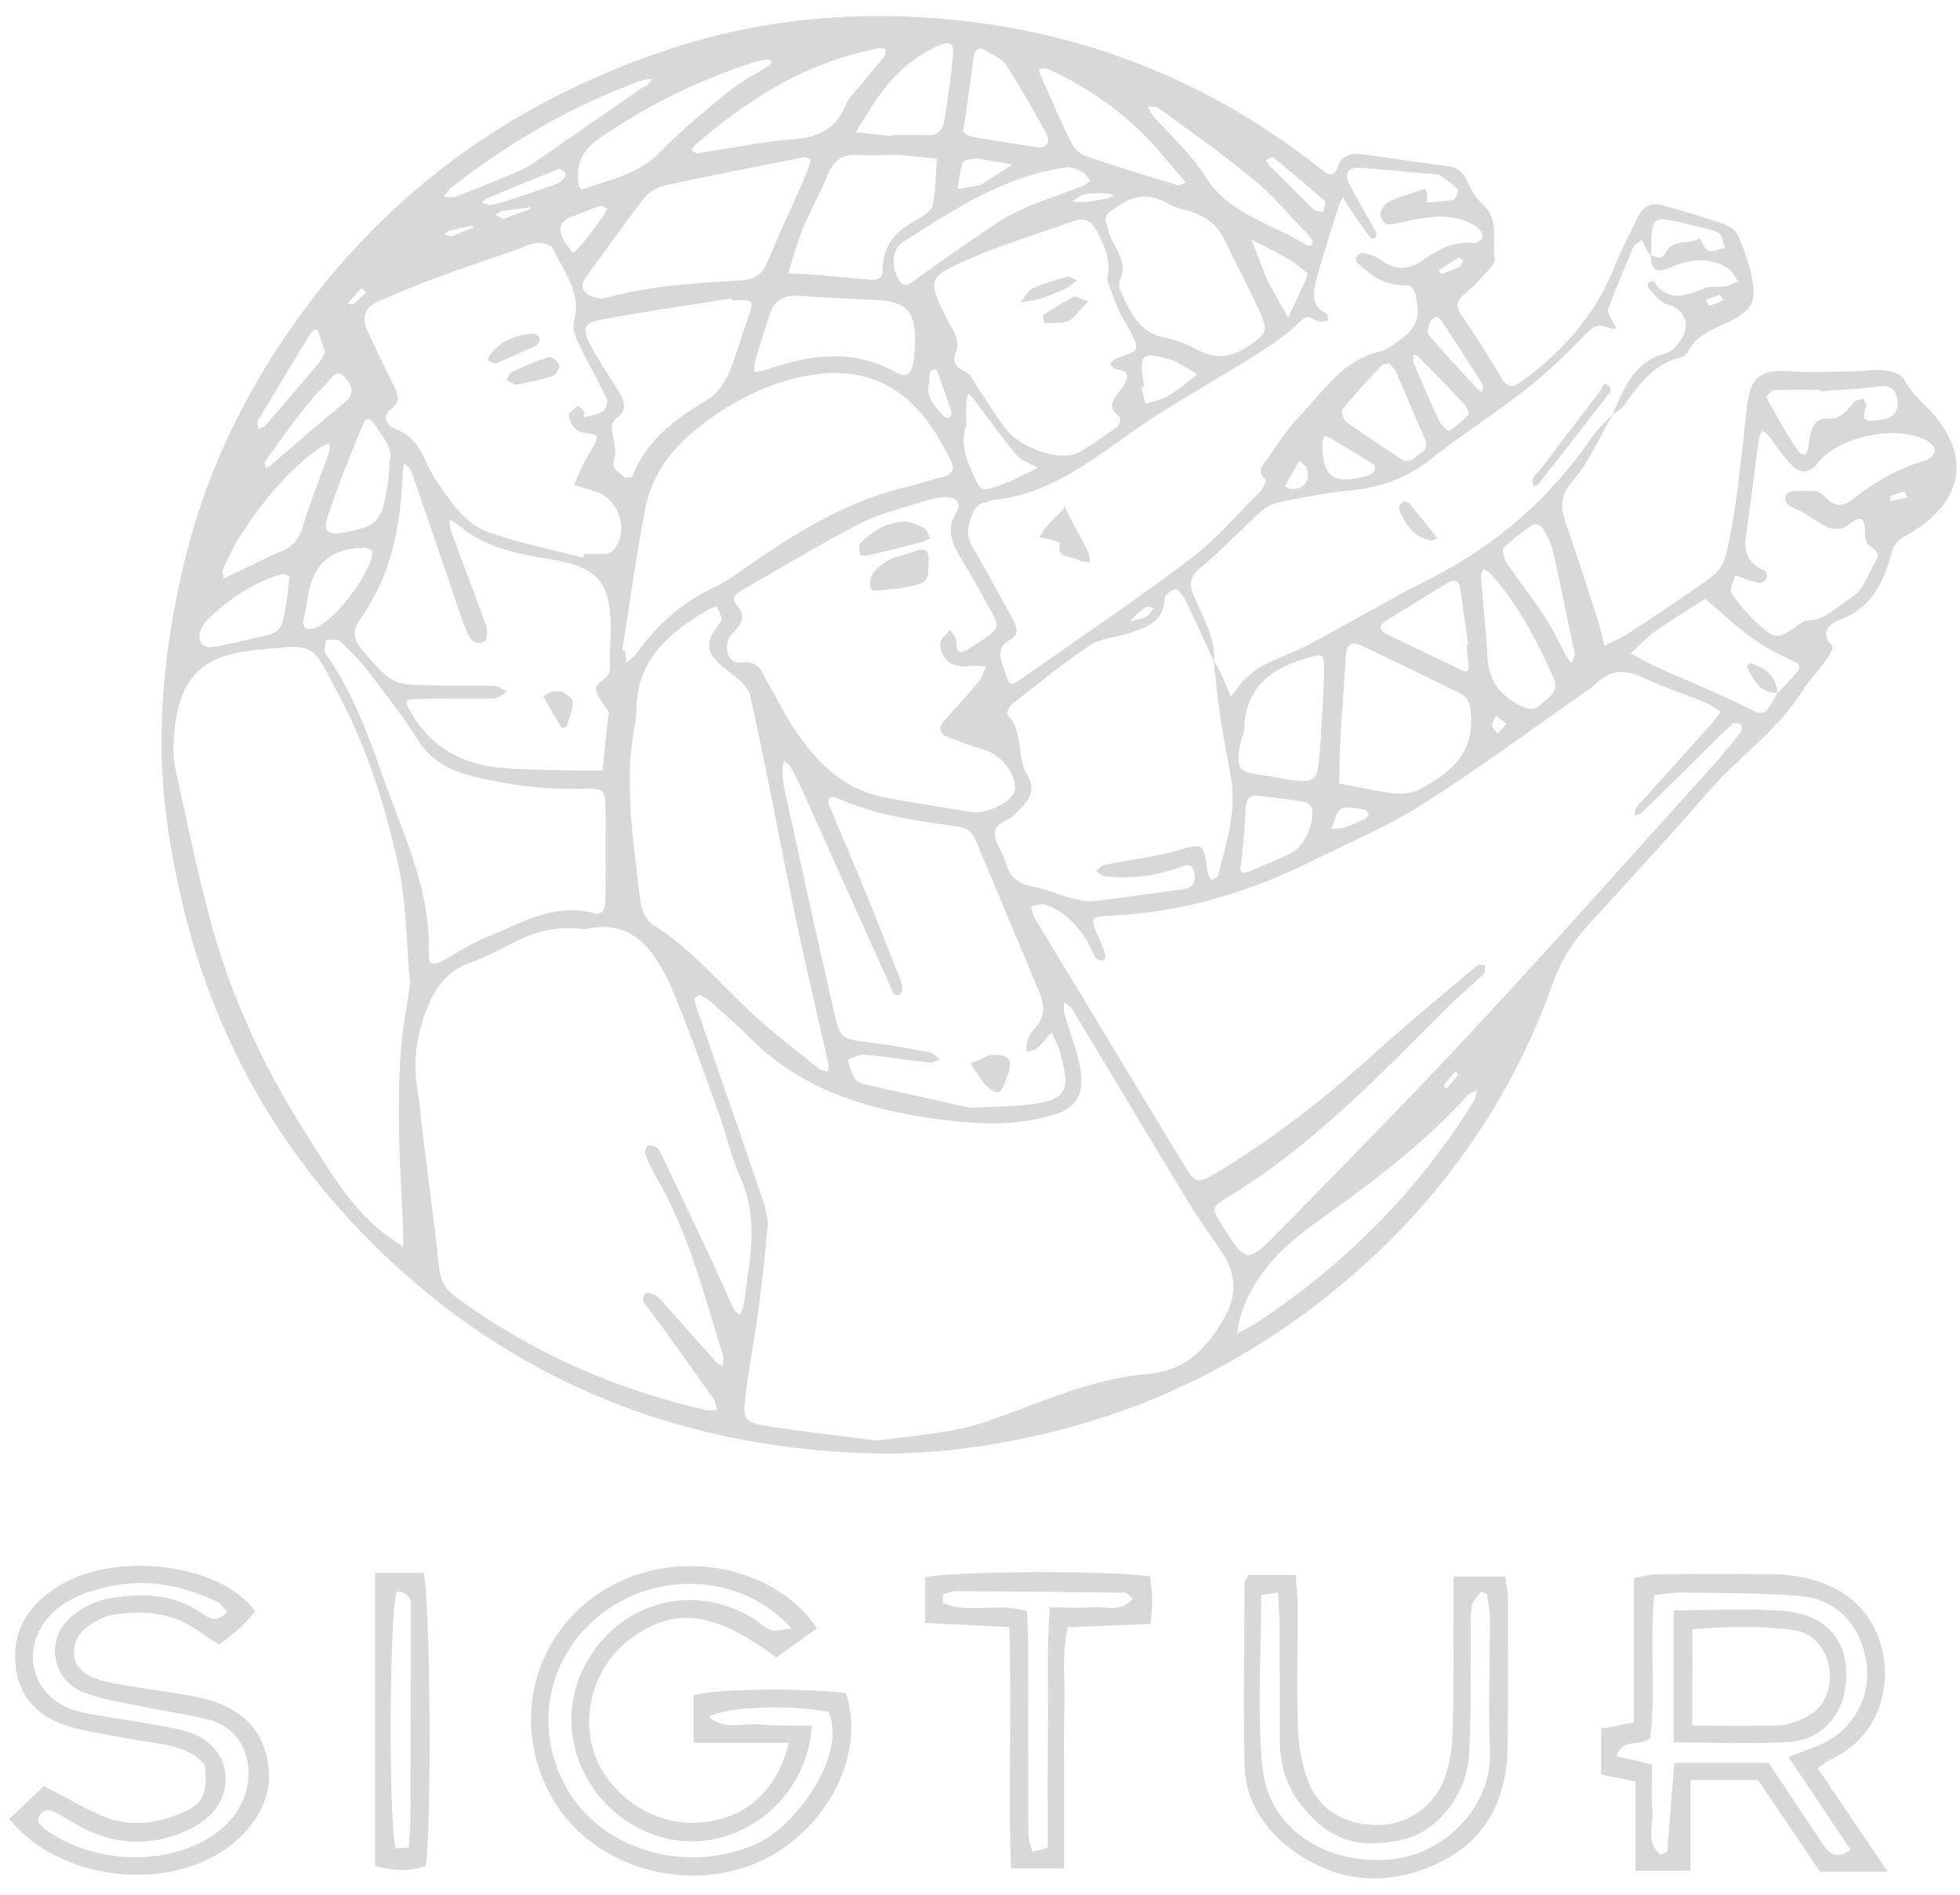 <svg width="120" height="116" viewBox="0 0 120 116" fill="none" xmlns="http://www.w3.org/2000/svg">
<path d="M98.75 25.35C97.95 26.73 97.32 28.25 96.29 29.44C95.51 30.35 95.52 31.04 95.86 32.01C96.56 34.02 97.21 36.05 97.86 38.07C98.01 38.55 98.1 39.06 98.22 39.55C98.72 39.29 99.25 39.07 99.72 38.76C101.44 37.63 103.17 36.5 104.83 35.29C105.25 34.98 105.58 34.39 105.7 33.87C106.01 32.56 106.21 31.21 106.39 29.87C106.61 28.21 106.77 26.54 106.96 24.88C107.17 23.04 107.81 22.59 109.66 22.73C110.93 22.83 112.22 22.75 113.5 22.73C114.15 22.72 114.8 22.6 115.43 22.67C115.84 22.72 116.42 22.91 116.58 23.22C117.12 24.28 118.1 24.94 118.77 25.85C120.76 28.6 119.69 31.13 116.71 32.78C116.18 33.07 115.95 33.33 115.81 33.85C115.33 35.65 114.58 37.22 112.64 37.95C112.04 38.18 111.35 38.72 112.19 39.56C112.27 39.64 112.02 40.12 111.85 40.35C111.36 41.03 110.76 41.64 110.32 42.34C108.79 44.79 106.37 46.39 104.53 48.54C102.13 51.33 99.61 54.01 97.14 56.74C96.22 57.76 95.53 58.89 95.07 60.2C93.54 64.56 91.3 68.57 88.45 72.18C86.09 75.17 83.33 77.82 80.27 80.12C75.63 83.61 70.5 86.11 64.87 87.55C60.92 88.56 56.89 89.12 52.8 88.96C42.52 88.57 33.28 85.25 25.45 78.57C18.35 72.51 13.54 64.91 11.28 55.76C10.41 52.23 9.85 48.68 9.89 45.05C9.92 41.56 10.42 38.13 11.21 34.72C12.41 29.55 14.57 24.84 17.54 20.49C23.3 12.04 31.1 6.33 40.79 3.07C45.26 1.57 49.84 0.91 54.49 0.99C64.26 1.16 73.1 4.21 80.81 10.3C81.25 10.65 81.62 10.99 81.92 10.17C82.2 9.41 82.85 9.36 83.53 9.46C85.25 9.7 86.97 9.96 88.69 10.18C89.27 10.26 89.58 10.57 89.82 11.09C90.05 11.6 90.35 12.13 90.76 12.49C91.82 13.42 91.34 14.69 91.51 15.78C91.58 16.21 90.87 16.78 90.47 17.25C90.22 17.55 89.91 17.79 89.62 18.04C89.16 18.45 89.11 18.79 89.51 19.35C90.37 20.55 91.13 21.83 91.9 23.09C92.22 23.61 92.48 23.85 93.1 23.4C95.72 21.5 97.77 19.18 98.94 16.11C99.31 15.15 99.83 14.25 100.26 13.31C100.59 12.59 101.14 12.38 101.85 12.58C103.09 12.93 104.33 13.3 105.54 13.72C105.88 13.84 106.28 14.1 106.41 14.4C106.77 15.22 107.07 16.08 107.25 16.95C107.56 18.47 107.26 19.03 105.81 19.72C104.87 20.16 103.89 20.5 103.36 21.5C103.28 21.66 103.1 21.83 102.93 21.87C101.2 22.27 100.3 23.62 99.35 24.93C99.21 25.12 98.94 25.22 98.73 25.36C99.43 23.8 99.98 22.18 101.96 21.64C102.49 21.5 103.1 20.7 103.2 20.12C103.3 19.52 102.93 18.83 102.04 18.62C101.61 18.52 101.27 17.97 100.91 17.61C100.86 17.56 100.86 17.35 100.92 17.31C101 17.24 101.22 17.2 101.25 17.24C102.18 18.58 103.29 18.08 104.44 17.62C104.78 17.49 105.21 17.6 105.59 17.54C105.88 17.49 106.15 17.34 106.43 17.23C106.21 16.95 106.06 16.58 105.77 16.41C104.62 15.7 103.41 15.87 102.26 16.38C101.36 16.78 101.08 16.46 101.07 15.61C101.42 15.74 101.75 15.96 102.01 15.43C102.43 14.58 103.43 15.02 104.06 14.59C104.24 14.86 104.36 15.27 104.6 15.35C104.88 15.44 105.26 15.25 105.6 15.17C105.48 14.85 105.45 14.36 105.23 14.26C104.66 13.99 104 13.9 103.38 13.74C101.08 13.17 101.08 13.17 101.1 15.64C101.01 15.55 100.89 15.48 100.84 15.37C100.72 15.15 100.64 14.91 100.54 14.68C100.36 14.82 100.08 14.93 100 15.12C99.47 16.36 98.96 17.6 98.48 18.86C98.41 19.04 98.54 19.34 98.65 19.55C98.83 19.89 99.27 20.35 98.39 20.03C97.79 19.82 97.5 20.03 97.09 20.45C95.92 21.64 94.73 22.82 93.42 23.84C91.5 25.35 89.43 26.66 87.52 28.17C86.04 29.33 84.4 29.87 82.56 30.04C81.16 30.17 79.77 30.46 78.39 30.73C77.98 30.81 77.54 31.02 77.22 31.3C75.98 32.42 74.84 33.64 73.56 34.71C72.91 35.26 72.74 35.64 73.09 36.47C73.62 37.76 74.42 38.99 74.32 40.48C73.73 39.21 73.15 37.93 72.54 36.67C72.42 36.42 72.11 36.06 71.95 36.08C71.7 36.12 71.31 36.45 71.3 36.67C71.23 38.1 70.17 38.42 69.11 38.77C68.31 39.03 67.39 39.07 66.73 39.51C65.07 40.62 63.52 41.89 61.95 43.12C61.78 43.25 61.6 43.68 61.67 43.74C62.71 44.79 62.19 46.35 62.93 47.51C63.37 48.21 63.12 48.88 62.55 49.43C62.27 49.7 62.01 50.05 61.68 50.19C60.61 50.62 60.83 51.28 61.24 52.03C61.39 52.31 61.52 52.62 61.61 52.92C61.86 53.75 62.4 54.15 63.27 54.29C64.02 54.41 64.72 54.75 65.46 54.95C65.95 55.08 66.47 55.22 66.96 55.17C68.75 54.97 70.53 54.68 72.32 54.46C72.97 54.38 73.26 54.08 73.12 53.44C72.96 52.68 72.48 53.03 72.08 53.16C70.65 53.63 69.19 53.83 67.69 53.65C67.48 53.63 67.29 53.44 67.09 53.32C67.28 53.19 67.45 52.98 67.66 52.94C69.11 52.65 70.58 52.48 72 52.09C73.72 51.62 73.69 51.55 73.93 53.42C73.95 53.59 74.09 53.74 74.17 53.89C74.31 53.79 74.56 53.71 74.59 53.58C75.06 51.64 75.72 49.72 75.38 47.68C75.18 46.47 74.92 45.28 74.74 44.07C74.56 42.86 74.44 41.65 74.3 40.44C74.46 40.71 74.63 40.97 74.76 41.25C74.98 41.71 75.16 42.19 75.36 42.66C75.65 42.29 75.91 41.87 76.25 41.55C76.62 41.2 77.03 40.88 77.48 40.66C78.34 40.23 79.27 39.92 80.12 39.47C82.62 38.14 85.07 36.69 87.6 35.41C91.66 33.35 94.95 30.46 97.51 26.7C97.84 26.22 98.33 25.81 98.75 25.35ZM108.81 42.45C109.2 42.04 109.61 41.64 109.98 41.2C110.34 40.78 110.14 40.62 109.67 40.41C108.8 40.02 107.94 39.55 107.17 38.99C106.2 38.28 105.32 37.44 104.4 36.66C103.37 37.32 102.33 37.96 101.33 38.66C100.79 39.05 100.33 39.55 99.83 40C100.4 40.3 100.95 40.62 101.54 40.89C103.42 41.74 105.34 42.48 107.16 43.43C107.79 43.76 108.05 43.72 108.37 43.21C108.54 42.95 108.68 42.67 108.84 42.4L108.81 42.45ZM105.35 43.57C105.01 43.36 104.77 43.16 104.49 43.05C103.18 42.51 101.83 42.06 100.54 41.46C99.48 40.97 98.59 41.01 97.74 41.82C97.56 42 97.35 42.16 97.14 42.31C93.81 44.63 90.53 47.05 87.11 49.23C85.06 50.54 82.77 51.5 80.58 52.59C76.67 54.55 72.58 55.83 68.19 56.05C66.7 56.12 66.7 56.13 67.34 57.58C67.47 57.87 67.59 58.17 67.68 58.48C67.71 58.58 67.6 58.82 67.57 58.81C67.41 58.8 67.18 58.78 67.11 58.68C66.87 58.3 66.72 57.87 66.48 57.49C65.88 56.54 65.09 55.77 64.02 55.39C63.76 55.3 63.43 55.44 63.13 55.47C63.2 55.71 63.21 55.98 63.34 56.19C64.5 58.13 65.68 60.06 66.85 61.99C68.75 65.14 70.64 68.29 72.56 71.43C73.19 72.46 73.35 72.46 74.41 71.84C78.09 69.66 81.4 67 84.56 64.13C86.47 62.4 88.47 60.77 90.45 59.11C90.54 59.03 90.77 59.1 90.93 59.1C90.9 59.28 90.95 59.53 90.84 59.63C90.14 60.3 89.39 60.91 88.71 61.59C84.46 65.82 80.33 70.19 75.12 73.32C74.15 73.9 74.19 74.02 74.81 75C76.29 77.35 76.34 77.39 78.32 75.37C82.39 71.22 86.47 67.08 90.42 62.82C95.3 57.57 100.05 52.21 104.85 46.9C105.46 46.23 106.02 45.53 106.58 44.82C106.66 44.72 106.65 44.43 106.56 44.34C106.47 44.25 106.17 44.23 106.08 44.31C105.55 44.78 105.05 45.29 104.55 45.79C103.22 47.11 101.89 48.42 100.54 49.73C100.42 49.84 100.23 49.88 100.08 49.95C100.11 49.78 100.09 49.59 100.17 49.46C100.3 49.24 100.5 49.07 100.68 48.88C102.02 47.39 103.36 45.91 104.7 44.41C104.9 44.18 105.08 43.92 105.35 43.57ZM53.67 88.2C56.11 87.87 58.41 87.74 60.64 86.95C63.79 85.84 66.88 84.39 70.25 84.12C72.65 83.92 73.94 82.47 74.99 80.63C75.75 79.29 75.68 77.91 74.78 76.61C74.08 75.6 73.37 74.6 72.74 73.56C70.36 69.64 68.02 65.71 65.65 61.79C65.54 61.6 65.31 61.49 65.14 61.33C65.15 61.58 65.11 61.84 65.17 62.07C65.49 63.19 65.93 64.27 66.14 65.41C66.44 67.01 65.88 67.9 64.32 68.31C63.21 68.6 62.04 68.78 60.89 68.78C59.48 68.78 58.06 68.62 56.66 68.41C52.64 67.79 48.89 66.54 45.93 63.55C45.2 62.82 44.42 62.14 43.65 61.45C43.41 61.24 43.14 61.05 42.86 60.91C42.8 60.88 42.52 61.08 42.53 61.16C42.55 61.41 42.64 61.66 42.72 61.9C44.06 65.79 45.42 69.69 46.74 73.59C46.9 74.07 47.03 74.61 46.99 75.1C46.85 76.83 46.65 78.56 46.42 80.29C46.19 82.01 45.85 83.72 45.64 85.45C45.47 86.9 45.56 87.07 46.91 87.3C49.2 87.66 51.51 87.91 53.67 88.2ZM35.84 56.89C34.18 56.69 32.94 56.98 31.75 57.56C30.76 58.04 29.79 58.59 28.76 58.95C27.48 59.4 26.75 60.34 26.25 61.48C25.52 63.17 25.25 64.94 25.57 66.78C25.69 67.48 25.74 68.19 25.82 68.89C26.18 71.83 26.58 74.77 26.9 77.72C26.99 78.5 27.31 78.97 27.94 79.43C32.54 82.81 37.64 85.04 43.18 86.32C43.41 86.37 43.65 86.33 43.89 86.33C43.82 86.1 43.82 85.82 43.69 85.64C42.54 84.01 41.37 82.39 40.2 80.77C39.94 80.41 39.63 80.07 39.4 79.69C39.33 79.58 39.4 79.28 39.51 79.19C39.61 79.11 39.86 79.17 40.02 79.24C40.19 79.32 40.34 79.46 40.47 79.6C41.59 80.85 42.7 82.11 43.82 83.36C43.93 83.49 44.11 83.56 44.25 83.65C44.27 83.46 44.32 83.27 44.29 83.09C44.25 82.84 44.15 82.59 44.07 82.35C42.99 78.84 42.06 75.27 40.17 72.06C39.91 71.62 39.69 71.14 39.51 70.66C39.46 70.53 39.53 70.25 39.64 70.17C39.75 70.09 40.01 70.13 40.15 70.22C40.3 70.32 40.42 70.5 40.5 70.68C41.52 72.83 42.55 74.99 43.56 77.14C44.02 78.13 44.45 79.14 44.92 80.13C44.99 80.29 45.18 80.39 45.31 80.52C45.39 80.31 45.49 80.11 45.53 79.89C45.63 79.32 45.68 78.74 45.77 78.17C46.08 76.11 46.23 74.09 45.33 72.09C44.75 70.8 44.46 69.39 43.97 68.05C43.09 65.62 42.24 63.18 41.25 60.8C40.2 58.32 38.8 56.17 35.84 56.89ZM25.11 60.23C24.86 57.47 24.87 55.18 24.39 52.99C23.6 49.41 22.51 45.88 20.78 42.62C18.99 39.25 19.45 39.42 15.54 39.81C12.48 40.12 10.93 41.4 10.66 45C10.61 45.7 10.59 46.44 10.75 47.13C11.49 50.46 12.16 53.82 13.09 57.09C14.35 61.51 16.33 65.65 18.81 69.53C20.13 71.59 21.35 73.74 23.28 75.33C23.73 75.7 24.22 76 24.69 76.34C24.68 75.81 24.69 75.27 24.66 74.74C24.59 73.06 24.47 71.39 24.44 69.71C24.41 67.98 24.4 66.24 24.53 64.52C24.64 62.91 24.95 61.34 25.11 60.23ZM86.28 17.47C84.73 17.54 83.91 16.82 83.1 16.09C83.03 16.03 82.99 15.81 83.03 15.76C83.15 15.63 83.35 15.45 83.47 15.48C83.84 15.57 84.24 15.68 84.53 15.9C85.43 16.59 86.23 16.54 87.17 15.89C88.06 15.27 89.05 14.74 90.23 14.88C90.41 14.9 90.76 14.65 90.77 14.5C90.78 14.3 90.6 14.01 90.41 13.89C89.18 13.08 87.84 13.2 86.48 13.47C85.98 13.57 85.48 13.73 84.97 13.74C84.81 13.74 84.48 13.33 84.51 13.14C84.55 12.85 84.77 12.48 85.02 12.36C85.73 12.03 86.49 11.81 87.24 11.56C87.25 11.56 87.36 11.76 87.37 11.87C87.39 12.04 87.37 12.22 87.37 12.4C87.92 12.35 88.48 12.34 89.02 12.22C89.15 12.19 89.32 11.66 89.25 11.59C88.91 11.24 88.5 10.97 88.1 10.68C88.06 10.65 87.97 10.67 87.91 10.67C86.37 10.54 84.84 10.4 83.3 10.27C82.6 10.21 82.28 10.57 82.58 11.19C83.09 12.22 83.7 13.21 84.25 14.22C84.3 14.31 84.28 14.48 84.22 14.55C84.17 14.61 83.94 14.62 83.91 14.57C83.42 13.91 82.95 13.23 82.49 12.55C82.38 12.4 82.32 12.21 82.23 12.05C82.14 12.22 82.03 12.38 81.98 12.56C81.5 14.1 80.98 15.62 80.58 17.18C80.39 17.9 80.24 18.75 81.21 19.19C81.29 19.23 81.28 19.48 81.31 19.63C81.14 19.65 80.96 19.7 80.79 19.68C80.41 19.65 80.17 19.12 79.63 19.66C78.82 20.46 77.85 21.12 76.88 21.73C74.7 23.11 72.44 24.35 70.29 25.77C67.3 27.76 64.59 30.26 60.77 30.61C60.65 30.62 60.53 30.73 60.41 30.74C59.78 30.8 59.61 31.25 59.43 31.77C59.22 32.35 59.17 32.84 59.5 33.41C60.35 34.85 61.13 36.34 61.95 37.8C62.22 38.28 62.47 38.81 61.87 39.15C60.88 39.7 61.3 40.4 61.53 41.13C61.82 42.02 61.82 42.05 62.6 41.51C66.03 39.11 69.51 36.76 72.85 34.24C74.43 33.05 75.74 31.5 77.15 30.1C77.34 29.91 77.55 29.4 77.48 29.35C76.85 28.8 77.38 28.42 77.64 28.04C78.22 27.19 78.78 26.3 79.49 25.56C80.99 24.02 82.15 22.05 84.48 21.52C84.84 21.44 85.18 21.19 85.49 20.97C86.77 20.1 87.03 19.43 86.63 17.92C86.58 17.68 86.3 17.49 86.28 17.47ZM59.39 67.82C60.83 67.75 61.79 67.74 62.74 67.65C65.26 67.4 65.61 66.87 64.9 64.43C64.78 64 64.56 63.61 64.39 63.19C64.1 63.52 63.83 63.87 63.51 64.16C63.35 64.3 63.09 64.33 62.87 64.4C62.87 64.17 62.81 63.92 62.89 63.72C63.01 63.42 63.18 63.13 63.4 62.9C64.03 62.22 63.93 61.46 63.62 60.72C62.34 57.62 61.02 54.53 59.73 51.43C59.51 50.9 59.17 50.67 58.57 50.59C56.08 50.25 53.58 49.91 51.25 48.86C50.82 48.67 50.61 48.93 50.78 49.33C51.51 51.12 52.29 52.89 53.02 54.68C53.75 56.47 54.45 58.27 55.16 60.08C55.23 60.25 55.25 60.46 55.23 60.64C55.22 60.75 55.11 60.9 55.02 60.93C54.93 60.96 54.75 60.89 54.7 60.81C54.59 60.66 54.55 60.46 54.47 60.29C52.67 56.29 50.88 52.29 49.08 48.29C48.87 47.82 48.63 47.36 48.38 46.91C48.3 46.77 48.13 46.69 48 46.58C47.97 46.76 47.9 46.95 47.91 47.13C47.92 47.52 47.94 47.91 48.02 48.29C49.03 52.88 50.03 57.48 51.09 62.06C51.45 63.63 51.58 63.62 53.17 63.81C54.45 63.96 55.71 64.2 56.98 64.44C57.18 64.48 57.35 64.71 57.54 64.86C57.33 64.93 57.12 65.07 56.92 65.05C55.57 64.9 54.24 64.69 52.89 64.57C52.57 64.54 52.23 64.77 51.9 64.89C52.05 65.29 52.13 65.74 52.37 66.07C52.53 66.29 52.92 66.38 53.23 66.45C55.42 66.95 57.62 67.43 59.39 67.82ZM59.58 49.73C60.77 49.76 62.07 48.97 62.14 48.31C62.25 47.43 61.27 46.2 60.32 45.92C59.53 45.69 58.74 45.41 57.97 45.1C57.51 44.92 57.46 44.54 57.77 44.18C58.47 43.36 59.22 42.58 59.91 41.75C60.13 41.49 60.22 41.13 60.37 40.82C60.03 40.8 59.68 40.72 59.35 40.77C58.33 40.93 57.54 40.38 57.57 39.38C57.58 39.1 57.96 38.83 58.17 38.56C58.3 38.79 58.55 39.02 58.55 39.24C58.53 39.91 58.69 40.12 59.31 39.72C59.63 39.51 59.97 39.31 60.28 39.09C61.17 38.46 61.2 38.36 60.65 37.36C60.09 36.34 59.53 35.33 58.93 34.34C58.35 33.38 57.84 32.5 58.57 31.33C58.91 30.78 58.53 30.4 57.79 30.45C57.41 30.47 57.02 30.54 56.66 30.66C55.31 31.1 53.9 31.41 52.66 32.05C50.2 33.31 47.84 34.76 45.43 36.13C45.07 36.34 44.73 36.61 45.09 37.03C45.72 37.77 45.41 38.21 44.82 38.81C44.2 39.45 44.56 40.68 45.32 40.57C46.56 40.4 46.67 41.23 47.06 41.9C47.65 42.9 48.15 43.96 48.81 44.9C50.13 46.79 51.74 48.35 54.12 48.81C56 49.17 57.91 49.45 59.58 49.73ZM35.7 34.14C35.72 34.06 35.74 33.99 35.75 33.91C36.2 33.91 36.65 33.93 37.1 33.9C37.27 33.89 37.48 33.78 37.59 33.65C38.56 32.44 37.88 30.48 36.35 30.06C35.95 29.95 35.56 29.81 35.16 29.68C35.33 29.27 35.49 28.86 35.69 28.46C35.86 28.11 36.07 27.79 36.26 27.45C36.7 26.68 36.7 26.62 35.77 26.49C35.1 26.4 34.96 25.9 34.82 25.44C34.78 25.31 35.17 25.03 35.39 24.86C35.42 24.84 35.67 25.08 35.77 25.23C35.81 25.3 35.73 25.45 35.7 25.56C36.11 25.45 36.55 25.4 36.9 25.19C37.08 25.08 37.24 24.62 37.15 24.43C36.63 23.32 36.01 22.26 35.49 21.16C35.28 20.72 35.01 20.14 35.13 19.72C35.65 17.93 34.51 16.65 33.87 15.23C33.77 15 33.22 14.86 32.89 14.88C32.46 14.91 32.04 15.14 31.62 15.29C29.98 15.86 28.33 16.4 26.71 17C25.51 17.45 24.32 17.95 23.15 18.46C22.36 18.8 22.13 19.42 22.48 20.2C22.98 21.31 23.51 22.41 24.06 23.5C24.33 24.04 24.62 24.52 23.97 25.02C23.35 25.5 23.69 26.07 24.16 26.24C25.17 26.6 25.67 27.32 26.06 28.23C26.24 28.64 26.46 29.04 26.71 29.41C27.59 30.69 28.43 32.08 29.96 32.6C31.83 33.25 33.78 33.65 35.7 34.14ZM43.88 37.11C43.59 37.23 43.47 37.26 43.36 37.33C40.99 38.71 39 40.37 38.96 43.43C38.96 43.75 38.93 44.08 38.87 44.39C38.17 48 38.8 51.58 39.2 55.16C39.26 55.68 39.56 56.36 39.97 56.61C42.26 58.02 43.94 60.08 45.87 61.88C47.23 63.15 48.72 64.28 50.17 65.46C50.3 65.56 50.51 65.55 50.69 65.6C50.7 65.43 50.75 65.24 50.71 65.08C50.09 62.32 49.43 59.57 48.84 56.8C48.21 53.85 47.65 50.88 47.05 47.92C46.69 46.16 46.34 44.39 45.94 42.63C45.87 42.3 45.63 41.97 45.38 41.74C44.84 41.22 44.14 40.84 43.69 40.25C43.04 39.4 43.69 38.71 44.16 38C44.27 37.83 43.99 37.42 43.88 37.11ZM27.58 41.98C28.48 41.98 29.39 41.96 30.29 42C30.54 42.01 30.78 42.22 31.02 42.34C30.82 42.47 30.63 42.67 30.41 42.72C30.1 42.79 29.77 42.77 29.45 42.77C28.22 42.78 26.99 42.76 25.77 42.79C24.71 42.81 24.71 42.84 25.2 43.68C26.44 45.82 28.38 46.81 30.77 47.02C31.73 47.1 32.71 47.12 33.67 47.14C34.74 47.17 35.82 47.17 36.89 47.18C37 46.11 37.11 45.04 37.22 43.97C37.23 43.84 37.31 43.68 37.26 43.59C37 43.11 36.5 42.65 36.49 42.17C36.48 41.7 37.42 41.59 37.36 40.82C37.29 39.92 37.41 39.01 37.39 38.11C37.33 35.55 36.39 34.69 33.83 34.26C31.82 33.93 29.75 33.58 28.1 32.17C27.92 32.02 27.71 31.92 27.52 31.79C27.55 32.03 27.53 32.28 27.61 32.5C28.32 34.44 29.07 36.36 29.76 38.3C29.86 38.59 29.83 39.17 29.65 39.27C29.16 39.56 28.78 39.17 28.6 38.74C28.28 37.97 28.03 37.17 27.76 36.37C26.91 33.87 26.06 31.37 25.19 28.87C25.12 28.67 24.9 28.53 24.75 28.36C24.72 28.55 24.67 28.74 24.66 28.93C24.55 31.59 24.17 34.19 22.88 36.57C22.63 37.02 22.37 37.47 22.07 37.88C21.6 38.54 21.55 39.05 22.15 39.75C24 41.92 23.96 41.95 26.81 41.96C27.06 41.98 27.32 41.98 27.58 41.98ZM38.1 39.8C38.15 39.81 38.21 39.82 38.26 39.83C38.29 40.08 38.32 40.34 38.35 40.59C38.57 40.39 38.82 40.21 38.99 39.98C40.25 38.21 41.83 36.84 43.81 35.91C44.56 35.56 45.24 35.04 45.93 34.56C48.96 32.45 52.1 30.56 55.76 29.75C56.39 29.61 56.99 29.35 57.62 29.23C58.31 29.09 58.51 28.73 58.19 28.14C57.8 27.4 57.4 26.66 56.92 25.98C55.15 23.5 52.8 22.48 49.73 22.95C47.69 23.26 45.87 24.07 44.2 25.14C42.01 26.55 40.07 28.34 39.53 31.05C38.95 33.94 38.57 36.88 38.1 39.8ZM37.08 52.31C37.08 51.92 37.08 51.53 37.08 51.15C37.08 50.7 37.09 50.25 37.08 49.79C37.05 48.3 37.05 48.25 35.59 48.29C33.31 48.35 31.08 48.06 28.88 47.51C27.55 47.18 26.39 46.57 25.6 45.32C24.67 43.86 23.6 42.48 22.54 41.1C22.03 40.44 21.45 39.82 20.83 39.26C20.66 39.1 20.26 39.19 19.96 39.17C19.94 39.45 19.8 39.82 19.92 40C21.51 42.24 22.47 44.76 23.36 47.32C24.6 50.9 26.36 54.33 26.25 58.27C26.23 59.11 26.46 59.17 27.16 58.79C28.07 58.3 28.93 57.7 29.88 57.33C31.95 56.52 33.94 55.25 36.35 55.91C36.82 56.04 37.06 55.69 37.06 55.23C37.09 54.25 37.08 53.28 37.08 52.31ZM67.78 17.09C68.02 16.04 67.72 15.17 67.13 14.11C66.79 13.5 66.38 13.3 65.71 13.54C63.6 14.31 61.42 14.94 59.37 15.84C56.72 17 56.76 17.11 58.05 19.66C58.2 19.95 58.4 20.22 58.49 20.52C58.58 20.8 58.68 21.17 58.57 21.42C58.27 22.1 58.4 22.45 59.11 22.76C59.46 22.91 59.65 23.43 59.9 23.79C60.48 24.64 61 25.54 61.64 26.33C62.6 27.5 64.96 28.26 65.98 27.73C66.83 27.28 67.61 26.7 68.39 26.13C68.53 26.03 68.63 25.59 68.58 25.55C67.54 24.78 68.4 24.24 68.78 23.63C69.12 23.09 69.16 22.67 68.34 22.61C68.2 22.6 68.07 22.37 67.94 22.25C68.11 22.13 68.27 21.97 68.46 21.9C69.78 21.44 69.79 21.44 69.15 20.18C68.95 19.78 68.67 19.41 68.49 19C68.22 18.37 68.01 17.73 67.78 17.09ZM106.23 35.22C106.14 35.61 105.87 36.1 106.01 36.32C106.47 37.01 107.03 37.65 107.65 38.21C108.71 39.18 108.85 39.14 110.12 38.25C110.27 38.14 110.45 38 110.62 37.99C111.78 37.96 112.54 37.09 113.4 36.54C114.08 36.1 114.4 35.09 114.86 34.32C115.28 33.61 114.33 33.57 114.24 33.11C114.21 32.98 114.19 32.85 114.19 32.73C114.2 31.91 114.09 31.38 113.16 32.13C112.64 32.54 112.07 32.42 111.53 32.09C111.14 31.86 110.76 31.61 110.38 31.37C109.92 31.08 109.03 30.96 109.38 30.26C109.53 29.97 110.53 30.06 111.15 30.07C111.37 30.07 111.62 30.29 111.79 30.47C112.34 31.04 112.85 31.03 113.47 30.54C114.79 29.49 116.24 28.66 117.88 28.19C118.13 28.12 118.47 27.79 118.47 27.58C118.47 27.36 118.15 27.05 117.9 26.93C116.07 26.03 112.7 26.66 111.31 28.32C110.71 29.04 110.24 28.99 109.73 28.51C109.18 27.99 108.78 27.31 108.3 26.7C108.19 26.56 108.02 26.46 107.88 26.35C107.82 26.52 107.72 26.68 107.69 26.85C107.42 28.82 107.19 30.8 106.9 32.77C106.74 33.8 107.04 34.52 108.03 34.93C108.13 34.97 108.21 35.29 108.16 35.4C108.09 35.54 107.85 35.72 107.72 35.69C107.28 35.61 106.86 35.44 106.23 35.22ZM49.64 9.77C49.49 9.72 49.33 9.6 49.2 9.63C46.36 10.19 43.52 10.74 40.69 11.36C40.23 11.46 39.72 11.77 39.43 12.14C38.28 13.61 37.22 15.15 36.1 16.65C35.78 17.08 35.39 17.54 35.93 17.98C36.22 18.21 36.77 18.33 37.12 18.23C39.82 17.49 42.58 17.33 45.35 17.17C46.16 17.12 46.65 16.84 46.97 16.08C47.75 14.24 48.58 12.42 49.39 10.59C49.49 10.35 49.54 10.1 49.64 9.77ZM68.54 17.21C68.54 17.32 68.48 17.54 68.55 17.7C69.15 18.97 69.63 20.35 71.31 20.67C71.99 20.8 72.68 21.07 73.29 21.4C74.46 22.04 75.47 21.87 76.52 21.13C77.47 20.46 77.65 20.27 77.2 19.26C76.52 17.73 75.72 16.25 75 14.74C74.55 13.8 73.84 13.23 72.86 12.94C72.43 12.81 71.96 12.73 71.58 12.51C70.51 11.87 69.57 11.84 68.48 12.61C67.57 13.25 67.56 13.1 67.9 14.26C68.17 15.19 69.15 15.99 68.54 17.21ZM44.8 18.38C44.79 18.34 44.79 18.3 44.78 18.27C42.17 18.69 39.56 19.06 36.96 19.54C35.69 19.77 35.59 20.07 36.21 21.24C36.69 22.15 37.29 23 37.82 23.88C38.16 24.45 38.5 25.03 37.78 25.58C37.34 25.92 37.45 26.34 37.55 26.81C37.64 27.23 37.73 27.71 37.6 28.1C37.39 28.74 37.92 28.88 38.18 29.19C38.25 29.28 38.69 29.23 38.72 29.15C39.59 26.89 41.42 25.62 43.38 24.42C43.93 24.08 44.38 23.42 44.64 22.8C45.15 21.62 45.45 20.35 45.91 19.15C46.15 18.52 45.98 18.33 45.37 18.37C45.19 18.39 45 18.38 44.8 18.38ZM85.9 48.59C86.02 48.56 86.5 48.55 86.87 48.35C88.68 47.39 90.23 46.23 90.06 43.82C90.02 43.18 89.96 42.71 89.34 42.41C87.31 41.44 85.3 40.43 83.26 39.48C82.73 39.23 82.43 39.54 82.4 40.13C82.3 41.8 82.17 43.47 82.07 45.14C82.02 46.08 82.01 47.03 81.99 47.97C82.99 48.16 83.99 48.36 84.99 48.54C85.18 48.57 85.37 48.56 85.9 48.59ZM54.51 9.48V9.49C53.86 9.49 53.22 9.53 52.57 9.48C51.59 9.41 51.02 9.83 50.66 10.74C50.2 11.87 49.59 12.94 49.12 14.07C48.77 14.93 48.54 15.84 48.26 16.73C49.09 16.78 49.92 16.82 50.75 16.89C51.58 16.96 52.42 17.06 53.25 17.12C53.65 17.15 54.05 17.1 54.04 16.55C54.02 14.99 54.91 14.08 56.21 13.41C56.58 13.22 57.05 12.87 57.12 12.52C57.3 11.6 57.29 10.65 57.36 9.71C56.6 9.64 55.85 9.56 55.09 9.49C54.9 9.46 54.7 9.48 54.51 9.48ZM75.75 81.64C76.29 81.34 76.7 81.15 77.07 80.9C82.41 77.34 86.84 72.89 90.23 67.42C90.35 67.23 90.36 66.97 90.42 66.74C90.22 66.85 89.98 66.91 89.84 67.07C87.09 70.11 83.84 72.52 80.51 74.89C78.4 76.4 76.48 78.31 75.83 81.06C75.79 81.19 75.79 81.34 75.75 81.64ZM56.01 21.3C56.12 19.07 55.58 18.48 53.63 18.37C52.09 18.29 50.55 18.23 49.01 18.11C48.14 18.04 47.47 18.28 47.17 19.14C46.83 20.11 46.54 21.09 46.24 22.08C46.17 22.3 46.2 22.55 46.19 22.78C46.43 22.74 46.68 22.72 46.91 22.64C49.61 21.68 52.28 21.33 54.92 22.83C55.46 23.14 55.79 22.87 55.89 22.33C55.98 21.9 56 21.45 56.01 21.3ZM81.08 41.13C81.09 41.28 81.08 41.15 81.07 41.02C81.05 40.02 81.03 40.01 80.13 40.26C77.91 40.88 76.27 42 76.18 44.58C76.17 44.96 75.96 45.32 75.9 45.7C75.68 47.09 75.85 47.28 77.33 47.46C77.97 47.54 78.59 47.7 79.23 47.78C80.36 47.91 80.64 47.75 80.75 46.61C80.92 44.88 80.97 43.14 81.08 41.13ZM42.65 9.39C44.75 9.07 46.72 8.67 48.71 8.51C50.24 8.39 51.24 7.79 51.81 6.37C51.97 5.97 52.33 5.64 52.62 5.29C53.11 4.69 53.62 4.11 54.11 3.5C54.21 3.38 54.21 3.18 54.25 3.02C54.13 2.99 54 2.92 53.88 2.94C53.5 3.01 53.13 3.1 52.75 3.19C48.82 4.15 45.55 6.28 42.54 8.89C42.45 8.97 42.4 9.1 42.34 9.21C42.47 9.29 42.61 9.37 42.65 9.39ZM35.43 11.37C35.34 11.28 35.56 11.62 35.65 11.59C37.34 11.01 39.1 10.67 40.45 9.28C41.74 7.94 43.2 6.76 44.64 5.58C45.38 4.98 46.26 4.54 47.07 4.02C47.16 3.96 47.2 3.84 47.27 3.75C47.15 3.71 47.03 3.63 46.91 3.65C46.6 3.7 46.28 3.76 45.98 3.86C42.73 4.94 39.69 6.43 36.85 8.36C35.86 9.04 35.2 9.76 35.43 11.37ZM65.32 10.24C61.42 10.79 58.36 12.86 55.27 14.83C54.58 15.27 54.56 16.39 55.02 17.12C55.21 17.42 55.43 17.57 55.8 17.3C57.42 16.14 59.05 14.98 60.71 13.87C61.4 13.4 62.14 12.99 62.91 12.66C64.03 12.18 65.19 11.82 66.33 11.38C66.49 11.32 66.61 11.16 66.75 11.05C66.6 10.87 66.47 10.62 66.28 10.52C65.94 10.36 65.55 10.21 65.32 10.24ZM72.6 11.18C72.12 10.61 71.7 10.13 71.29 9.63C69.34 7.25 66.92 5.48 64.13 4.21C63.99 4.15 63.79 4.22 63.61 4.22C63.64 4.33 63.64 4.46 63.69 4.56C64.29 5.91 64.87 7.27 65.52 8.6C65.7 8.97 66.04 9.4 66.41 9.53C68.29 10.19 70.2 10.76 72.1 11.34C72.21 11.38 72.38 11.25 72.6 11.18ZM54.64 8.33C54.64 8.31 54.64 8.29 54.65 8.27C55.36 8.27 56.06 8.25 56.77 8.28C57.42 8.31 57.73 7.95 57.82 7.39C58.03 6.06 58.22 4.73 58.35 3.4C58.42 2.63 58.17 2.5 57.44 2.81C55.85 3.49 54.67 4.64 53.7 6.03C53.24 6.7 52.82 7.41 52.39 8.1C53.13 8.18 53.88 8.25 54.64 8.33ZM90.83 34.84C90.77 35 90.66 35.14 90.67 35.27C90.8 36.94 90.98 38.6 91.07 40.27C91.15 41.63 91.79 42.53 92.98 43.15C93.51 43.43 93.91 43.54 94.36 43.11C94.82 42.68 95.48 42.32 95.12 41.52C94.09 39.22 92.95 36.98 91.23 35.1C91.15 35.03 91.03 34.97 90.83 34.84ZM59.03 7.69C58.83 8.16 59.22 8.33 59.72 8.41C60.98 8.62 62.24 8.84 63.51 9.01C64.2 9.1 64.29 8.61 64.04 8.15C63.27 6.75 62.49 5.35 61.62 4.01C61.36 3.61 60.83 3.37 60.39 3.11C59.95 2.84 59.68 3.01 59.61 3.52C59.43 4.87 59.24 6.2 59.03 7.69ZM13.69 35.42C13.96 35.29 14.13 35.21 14.3 35.13C15.29 34.66 16.26 34.16 17.26 33.73C17.97 33.43 18.33 32.97 18.55 32.21C19.01 30.67 19.62 29.19 20.16 27.67C20.22 27.51 20.17 27.32 20.17 27.14C20.01 27.2 19.83 27.24 19.7 27.33C17.6 28.78 16.05 30.75 14.67 32.85C14.25 33.49 13.96 34.21 13.64 34.91C13.59 35.04 13.67 35.21 13.69 35.42ZM80.36 14.74C80.23 14.57 80.09 14.36 79.91 14.18C78.88 13.12 77.92 11.96 76.79 11.02C74.91 9.47 72.91 8.06 70.94 6.62C70.78 6.5 70.49 6.55 70.26 6.52C70.38 6.72 70.47 6.95 70.63 7.13C71.68 8.34 72.94 9.43 73.77 10.77C75.26 13.18 77.92 13.67 80.04 15.04C80.1 15.08 80.25 15.01 80.35 14.96C80.37 14.95 80.35 14.85 80.36 14.74ZM85.05 22.24C84.83 22.3 84.66 22.29 84.59 22.37C83.77 23.25 82.95 24.13 82.19 25.06C82.09 25.18 82.25 25.7 82.43 25.84C83.52 26.62 84.66 27.34 85.77 28.1C86.31 28.47 86.58 28 86.93 27.79C87.32 27.57 87.42 27.28 87.22 26.83C86.62 25.49 86.06 24.12 85.47 22.77C85.38 22.56 85.18 22.4 85.05 22.24ZM23.86 28.25C24.11 27.44 23.43 26.76 22.95 26.01C22.65 25.55 22.41 25.52 22.19 26.06C21.83 26.95 21.45 27.84 21.11 28.74C20.72 29.76 20.32 30.78 20.01 31.82C19.81 32.5 20.13 32.76 20.84 32.64C23.15 32.23 23.38 31.99 23.74 29.62C23.8 29.23 23.81 28.85 23.86 28.25ZM89.8 39.46C89.83 39.46 89.85 39.45 89.88 39.45C89.72 38.31 89.57 37.17 89.4 36.03C89.32 35.48 89.01 35.45 88.59 35.71C87.39 36.45 86.19 37.18 84.99 37.92C84.33 38.34 84.36 38.56 85.11 38.93C86.55 39.62 87.99 40.31 89.43 41C89.92 41.24 89.96 41.02 89.89 40.6C89.84 40.23 89.83 39.84 89.8 39.46ZM111.47 23.96C111.47 23.93 111.47 23.9 111.46 23.87C110.5 23.87 109.53 23.85 108.57 23.89C108.42 23.9 108.12 24.29 108.16 24.36C108.74 25.42 109.32 26.48 110 27.48C110.33 27.97 110.62 28.03 110.73 27.23C110.82 26.6 110.96 25.59 111.78 25.64C112.7 25.69 113.03 25.21 113.47 24.65C113.59 24.5 113.88 24.48 114.09 24.4C114.15 24.57 114.32 24.78 114.26 24.9C113.81 25.93 114.53 25.77 115.09 25.71C115.91 25.62 116.29 25.18 116.17 24.46C116.05 23.75 115.65 23.56 114.92 23.67C113.78 23.83 112.62 23.86 111.47 23.96ZM39.96 4.81C39.59 4.88 39.34 4.89 39.12 4.98C34.93 6.54 31.1 8.75 27.59 11.52C27.42 11.66 27.31 11.88 27.18 12.06C27.42 12.06 27.69 12.12 27.9 12.04C29.22 11.53 30.53 11.01 31.83 10.45C32.24 10.28 32.61 10.01 32.98 9.76C35.04 8.34 37.1 6.91 39.16 5.48C39.32 5.37 39.5 5.29 39.66 5.18C39.73 5.12 39.78 5.02 39.96 4.81ZM76.01 52.77C75.82 53.41 76 53.56 76.62 53.3C77.45 52.96 78.28 52.6 79.09 52.2C79.88 51.81 80.55 50.22 80.3 49.43C80.25 49.29 80.05 49.12 79.91 49.1C78.96 48.95 78 48.82 77.05 48.72C76.48 48.66 76.28 48.95 76.26 49.52C76.22 50.61 76.1 51.69 76.01 52.77ZM17.72 35.29C17.61 35.25 17.4 35.11 17.25 35.15C15.48 35.67 14 36.68 12.69 37.95C12.51 38.12 12.38 38.37 12.29 38.6C12.05 39.2 12.35 39.69 12.99 39.61C13.81 39.51 14.62 39.27 15.44 39.1C17.21 38.73 17.21 38.74 17.52 37.01C17.6 36.5 17.64 35.99 17.72 35.29ZM96.42 40.07C95.99 38.01 95.56 35.87 95.08 33.74C94.97 33.25 94.71 32.78 94.45 32.34C94.36 32.19 93.97 32.04 93.87 32.11C93.23 32.54 92.6 32.99 92.06 33.54C91.93 33.67 92.1 34.23 92.27 34.49C93.02 35.61 93.86 36.66 94.6 37.79C95.09 38.54 95.46 39.37 95.89 40.16C95.98 40.32 96.1 40.47 96.21 40.62C96.27 40.47 96.33 40.32 96.42 40.07ZM22.8 33.7C22.66 33.65 22.46 33.52 22.26 33.53C20.14 33.61 19.1 34.59 18.82 36.72C18.77 37.1 18.69 37.47 18.6 37.85C18.48 38.36 18.66 38.59 19.18 38.48C20.32 38.24 22.86 35 22.8 33.7ZM59.16 26.07C58.85 26.79 59 27.73 59.44 28.73C60.06 30.12 59.97 30.16 61.35 29.66C61.53 29.59 61.72 29.53 61.89 29.45C62.45 29.19 63 28.91 63.55 28.64C63.11 28.39 62.55 28.23 62.24 27.86C61.33 26.79 60.52 25.63 59.67 24.51C59.56 24.36 59.43 24.23 59.3 24.09C59.25 24.26 59.17 24.43 59.16 24.61C59.15 25 59.16 25.38 59.16 26.07ZM80.05 16.73C79.73 16.48 79.38 16.15 78.97 15.91C78.2 15.46 77.4 15.07 76.62 14.66C76.92 15.44 77.22 16.23 77.53 17.01C77.58 17.13 77.63 17.25 77.69 17.36C78.08 18.06 78.47 18.75 78.87 19.45C79.23 18.67 79.6 17.88 79.96 17.1C79.98 17.04 79.99 16.97 80.05 16.73ZM16.39 28.62C16.44 28.58 16.5 28.55 16.55 28.51C18.07 27.21 19.57 25.89 21.12 24.62C21.78 24.08 21.5 23.58 21.13 23.12C20.66 22.54 20.34 23.1 20.06 23.39C19.52 23.95 19 24.52 18.52 25.13C17.73 26.15 16.99 27.2 16.23 28.25C16.18 28.32 16.23 28.48 16.24 28.59C16.25 28.61 16.34 28.61 16.39 28.62ZM70.04 23.67C69.99 23.68 69.93 23.69 69.88 23.7C69.96 24.04 70.04 24.38 70.12 24.72C70.51 24.6 70.93 24.52 71.3 24.35C71.65 24.19 71.96 23.96 72.27 23.73C72.62 23.47 72.96 23.18 73.3 22.91C72.88 22.66 72.47 22.38 72.03 22.16C71.75 22.02 71.43 21.95 71.11 21.87C70.02 21.61 69.8 21.8 69.95 22.91C69.98 23.16 70.01 23.42 70.04 23.67ZM19.91 21.56C19.77 21.15 19.64 20.85 19.57 20.55C19.44 19.98 19.17 20.17 18.98 20.47C17.91 22.21 16.85 23.96 15.81 25.71C15.73 25.84 15.81 26.07 15.81 26.25C15.96 26.19 16.15 26.17 16.24 26.06C17.32 24.81 18.4 23.56 19.46 22.3C19.67 22.07 19.79 21.77 19.91 21.56ZM86.68 21.74C86.63 21.74 86.58 21.73 86.52 21.73C86.53 21.91 86.51 22.1 86.57 22.25C87.07 23.44 87.57 24.63 88.12 25.79C88.24 26.04 88.66 26.41 88.73 26.37C89.16 26.11 89.56 25.77 89.9 25.39C89.97 25.31 89.81 24.92 89.66 24.76C88.78 23.81 87.88 22.89 86.98 21.97C86.9 21.88 86.78 21.82 86.68 21.74ZM81.09 26.7C81.04 26.86 80.94 27.02 80.95 27.18C80.99 29.2 81.63 29.68 83.54 29.17C83.66 29.14 83.79 29.11 83.9 29.05C84.25 28.84 84.32 28.57 83.96 28.34C83.15 27.83 82.33 27.34 81.51 26.86C81.39 26.78 81.26 26.76 81.09 26.7ZM87.95 19.37C87.81 19.48 87.6 19.57 87.55 19.72C87.46 19.98 87.35 20.38 87.48 20.52C88.43 21.64 89.44 22.71 90.44 23.79C90.52 23.88 90.65 23.93 90.75 24C90.76 23.83 90.83 23.62 90.75 23.5C89.93 22.2 89.1 20.92 88.26 19.64C88.2 19.53 88.08 19.47 87.95 19.37ZM37.19 12.77C37.04 12.71 36.87 12.58 36.76 12.61C36.1 12.83 35.46 13.08 34.82 13.35C34.31 13.56 34.22 14.02 34.4 14.46C34.55 14.84 34.85 15.16 35.09 15.51C35.34 15.24 35.61 14.99 35.84 14.7C36.23 14.2 36.6 13.68 36.97 13.17C37.04 13.07 37.09 12.95 37.19 12.77ZM59.79 9.7C59.6 9.75 59.05 9.74 58.96 9.94C58.74 10.44 58.73 11.03 58.63 11.58C59.09 11.5 59.54 11.42 59.99 11.34C60.05 11.33 60.1 11.28 60.16 11.25C60.77 10.86 61.38 10.46 61.99 10.07C61.32 9.95 60.65 9.84 59.79 9.7ZM77.92 9.6C77.7 9.71 77.61 9.76 77.51 9.8C77.58 9.91 77.62 10.03 77.71 10.12C78.61 11.03 79.52 11.94 80.44 12.83C80.57 12.95 80.82 12.94 81.02 12.98C81.05 12.74 81.2 12.38 81.1 12.29C80.04 11.36 78.95 10.47 77.92 9.6ZM29.92 12.56C30.18 12.51 30.5 12.47 30.8 12.37C31.89 12.02 32.98 11.65 34.06 11.27C34.23 11.21 34.39 11.07 34.51 10.93C34.59 10.85 34.66 10.65 34.62 10.6C34.52 10.48 34.31 10.32 34.21 10.35C32.73 10.93 31.25 11.54 29.78 12.16C29.67 12.21 29.6 12.33 29.5 12.41C29.63 12.45 29.74 12.49 29.92 12.56ZM56.88 23.49C56.65 24.24 57.21 24.86 57.77 25.48C57.84 25.55 58.02 25.61 58.1 25.57C58.19 25.52 58.29 25.34 58.27 25.26C57.98 24.38 57.67 23.5 57.34 22.63C57.34 22.62 57.01 22.66 56.97 22.74C56.9 22.89 56.92 23.1 56.88 23.49ZM83.81 49.84C83.74 49.75 83.68 49.59 83.6 49.58C83.09 49.52 82.5 49.32 82.11 49.52C81.79 49.68 81.7 50.32 81.51 50.75C81.8 50.72 82.09 50.73 82.36 50.65C82.78 50.51 83.19 50.32 83.59 50.13C83.69 50.08 83.74 49.94 83.81 49.84ZM79.55 28.21C79.24 28.76 78.95 29.27 78.66 29.78C78.77 29.83 78.88 29.92 79 29.93C79.87 30 80.32 29.36 79.96 28.58C79.9 28.48 79.78 28.42 79.55 28.21ZM68.22 11.97C68 11.9 67.88 11.84 67.76 11.84C67.32 11.84 66.87 11.81 66.45 11.89C66.16 11.95 65.9 12.18 65.63 12.33C65.9 12.35 66.18 12.4 66.45 12.37C66.88 12.33 67.32 12.24 67.74 12.16C67.88 12.12 68.01 12.05 68.22 11.97ZM30.83 13.4C31.28 13.23 31.87 13.02 32.45 12.8C32.46 12.79 32.46 12.73 32.46 12.69C31.91 12.76 31.36 12.84 30.81 12.91C30.75 12.92 30.68 12.93 30.63 12.96C30.52 13.02 30.42 13.09 30.32 13.16C30.43 13.22 30.54 13.27 30.83 13.4ZM89.41 16.32C89.54 16.03 89.59 15.93 89.59 15.92C89.49 15.86 89.34 15.74 89.29 15.78C88.87 16.02 88.48 16.3 88.07 16.56C88.14 16.63 88.24 16.78 88.29 16.77C88.73 16.61 89.15 16.42 89.41 16.32ZM27.63 14.48C28.05 14.31 28.51 14.12 28.98 13.93C28.96 13.89 28.93 13.82 28.91 13.82C28.43 13.91 27.96 14.01 27.49 14.13C27.39 14.16 27.31 14.27 27.22 14.35C27.34 14.38 27.46 14.42 27.63 14.48ZM70.64 37.24C70.45 37.19 70.33 37.12 70.24 37.15C70.07 37.22 69.92 37.33 69.78 37.45C69.57 37.63 69.38 37.84 69.18 38.03C69.51 37.95 69.86 37.91 70.16 37.77C70.34 37.68 70.46 37.44 70.64 37.24ZM22.12 17.66C21.85 17.96 21.57 18.26 21.29 18.57C21.4 18.59 21.56 18.68 21.61 18.63C21.9 18.4 22.17 18.14 22.44 17.88C22.37 17.83 22.29 17.77 22.12 17.66ZM105.53 18.38C105.4 18.2 105.31 18.04 105.28 18.05C104.99 18.14 104.71 18.27 104.43 18.38C104.51 18.5 104.62 18.72 104.66 18.71C104.95 18.63 105.22 18.5 105.53 18.38ZM92.24 44.32C91.96 44.1 91.77 43.96 91.59 43.81C91.5 44.02 91.35 44.23 91.36 44.44C91.37 44.6 91.58 44.75 91.71 44.91C91.86 44.73 92.02 44.56 92.24 44.32ZM116.77 30.46C116.67 30.25 116.6 30.08 116.58 30.09C116.29 30.17 116.01 30.27 115.73 30.39C115.7 30.4 115.73 30.57 115.73 30.67C116.07 30.6 116.4 30.54 116.77 30.46ZM88.55 66.67C88.8 66.38 89.04 66.1 89.26 65.81C89.28 65.78 89.18 65.66 89.14 65.58C88.89 65.85 88.64 66.12 88.41 66.41C88.39 66.44 88.49 66.56 88.55 66.67Z" fill="#D8D8D8"/>
<path d="M65.21 31.04C65.3 31.23 65.37 31.4 65.45 31.56C65.83 32.29 66.23 33.01 66.6 33.74C66.7 33.94 66.69 34.18 66.74 34.41C66.51 34.38 66.23 34.43 66.07 34.31C65.65 34 64.65 34.28 64.9 33.23C64.9 33.21 64.53 33.1 64.33 33.04C64.1 32.98 63.86 32.94 63.63 32.9C63.77 32.69 63.88 32.47 64.04 32.28C64.32 31.95 64.64 31.65 64.94 31.33C65.03 31.26 65.1 31.17 65.21 31.04Z" fill="#D8D8D8"/>
<path d="M98.2 23.5C98.48 23.61 98.57 23.62 98.57 23.65C98.59 23.76 98.64 23.92 98.59 23.99C97.14 25.87 95.67 27.75 94.2 29.62C94.13 29.71 93.99 29.73 93.88 29.78C93.87 29.61 93.79 29.41 93.86 29.28C93.98 29.06 94.19 28.89 94.35 28.68C95.52 27.15 96.69 25.62 97.86 24.08C98.01 23.87 98.12 23.63 98.2 23.5Z" fill="#D8D8D8"/>
<path d="M88.01 32.95C87.84 33.01 87.69 33.11 87.57 33.08C86.51 32.89 86.04 32.06 85.65 31.19C85.6 31.08 85.75 30.83 85.88 30.72C85.94 30.67 86.21 30.74 86.3 30.84C86.82 31.46 87.32 32.1 87.83 32.73C87.86 32.79 87.9 32.84 88.01 32.95Z" fill="#D8D8D8"/>
<path d="M60.63 64.58C61.73 64.56 61.94 64.78 61.8 65.46C61.75 65.71 61.65 65.95 61.56 66.19C61.26 67.02 61.05 67.07 60.39 66.47C60.34 66.43 60.29 66.39 60.26 66.34C59.97 65.94 59.69 65.53 59.41 65.12C59.91 64.89 60.42 64.67 60.63 64.58Z" fill="#D8D8D8"/>
<path d="M56.85 34.5C56.83 35.6 56.77 35.68 55.65 35.91C55.4 35.96 55.15 36.04 54.9 36.05C54.35 36.08 53.39 36.24 53.33 36.08C53.05 35.33 53.66 34.77 54.21 34.4C54.71 34.06 55.39 34 55.96 33.77C56.67 33.47 56.91 33.72 56.85 34.5Z" fill="#D8D8D8"/>
<path d="M55.59 31.94C55.78 32.01 56.22 32.12 56.59 32.34C56.77 32.44 56.84 32.75 56.96 32.96C56.79 33.03 56.62 33.13 56.45 33.18C55.35 33.47 54.24 33.75 53.13 34.01C52.98 34.05 52.66 33.99 52.65 33.93C52.61 33.71 52.56 33.36 52.68 33.24C53.43 32.57 54.22 31.9 55.59 31.94Z" fill="#D8D8D8"/>
<path d="M31.59 23.56C31.36 23.45 31.19 23.37 31.02 23.29C31.1 23.13 31.14 22.87 31.28 22.81C32.03 22.46 32.8 22.11 33.59 21.86C33.75 21.81 34.19 22.13 34.24 22.35C34.29 22.54 34.02 22.96 33.81 23.03C33.08 23.27 32.31 23.4 31.59 23.56Z" fill="#D8D8D8"/>
<path d="M30.33 22.26C30.13 22.18 29.97 22.16 29.91 22.08C29.87 22.01 29.91 21.84 29.98 21.75C30.63 20.88 31.55 20.5 32.6 20.42C32.74 20.41 32.98 20.56 33.03 20.68C33.07 20.8 32.97 21.09 32.85 21.14C32 21.55 31.13 21.91 30.33 22.26Z" fill="#D8D8D8"/>
<path d="M34.39 42.33C34.52 42.44 35.05 42.68 35.06 42.94C35.09 43.46 34.84 43.99 34.68 44.51C34.67 44.55 34.39 44.57 34.36 44.52C33.98 43.9 33.62 43.27 33.25 42.64C33.41 42.55 33.55 42.44 33.72 42.38C33.84 42.33 33.97 42.35 34.39 42.33Z" fill="#D8D8D8"/>
<path d="M66.62 18.45C65.96 19.12 65.72 19.53 65.39 19.66C64.96 19.82 64.44 19.77 63.96 19.77C63.92 19.77 63.81 19.34 63.86 19.3C64.46 18.9 65.07 18.5 65.72 18.18C65.88 18.1 66.18 18.31 66.62 18.45Z" fill="#D8D8D8"/>
<path d="M65.94 17.15C65.52 17.47 65.39 17.61 65.23 17.68C64.71 17.9 64.18 18.13 63.64 18.3C63.27 18.42 62.87 18.44 62.49 18.5C62.73 18.21 62.91 17.8 63.22 17.66C63.89 17.35 64.61 17.15 65.33 16.95C65.47 16.91 65.68 17.06 65.94 17.15Z" fill="#D8D8D8"/>
<path d="M108.84 42.42C107.73 42.45 107.35 41.63 106.96 40.82C106.94 40.78 107.13 40.57 107.18 40.59C108.09 40.89 108.78 41.39 108.81 42.46L108.84 42.42Z" fill="#D8D8D8"/>
<path d="M48.29 106.7C46.26 106.7 44.42 106.7 42.46 106.7C42.46 105.57 42.46 104.67 42.46 103.78C43.93 103.39 49.03 103.33 51.78 103.65C53.07 107.33 50.62 112.13 46.48 113.98C41.87 116.04 36.09 114.22 33.74 109.96C31.31 105.55 32.59 100.28 36.66 97.55C41.05 94.6 47.33 95.71 50.02 99.68C49.19 100.28 48.34 100.89 47.53 101.48C43.69 98.6 41.23 98.33 38.49 100.42C36.39 102.02 35.51 105.05 36.44 107.49C37.41 110.03 40.1 111.77 42.77 111.59C45.55 111.41 47.57 109.72 48.29 106.7ZM48.46 99.7C45.57 96.47 40.61 96.1 37.13 98.58C33.6 101.09 32.56 105.6 34.63 109.37C36.72 113.19 41.83 114.79 46.22 112.93C48.83 111.83 51.9 107.27 50.72 104.8C48.16 104.35 44.58 104.47 43.4 105.1C44.33 105.95 45.43 105.48 46.41 105.57C47.5 105.67 48.6 105.64 49.7 105.66C49.38 111.05 43.49 114.63 38.62 111.65C35.13 109.51 33.92 105.03 36.03 101.56C38.2 97.98 42.57 96.9 46.11 99.08C46.48 99.31 46.8 99.65 47.2 99.8C47.47 99.9 47.84 99.76 48.46 99.7Z" fill="#D8D8D8"/>
<path d="M2.69 109.35C4.09 110.07 5.16 110.71 6.3 111.19C7.81 111.83 9.36 111.68 10.86 111.1C12.43 110.5 12.74 109.91 12.54 108.04C11.77 107.13 10.69 106.91 9.56 106.72C7.9 106.45 6.23 106.19 4.6 105.8C2.55 105.3 1.12 104.06 0.94 101.83C0.76 99.67 1.86 98.17 3.64 97.07C7.01 94.99 13.41 95.65 15.64 98.65C15.33 98.98 15.03 99.36 14.68 99.68C14.32 100.01 13.91 100.3 13.42 100.68C13.01 100.42 12.59 100.18 12.21 99.89C10.77 98.83 9.13 98.6 7.41 98.79C6.98 98.84 6.54 98.92 6.15 99.11C5.28 99.53 4.53 100.1 4.53 101.2C4.53 102.04 5.2 102.65 6.45 102.94C7.3 103.14 8.17 103.26 9.03 103.4C10.01 103.56 11.01 103.68 11.99 103.88C14.08 104.3 15.79 105.29 16.32 107.5C16.84 109.67 15.93 111.47 14.31 112.82C10.54 115.96 3.67 115.21 0.57 111.36C1.27 110.69 2.01 110 2.69 109.35ZM13.91 98.68C13.69 98.44 13.57 98.2 13.36 98.1C11.16 97.03 8.86 96.59 6.45 97.18C5.17 97.49 3.95 97.93 3.01 98.96C1.32 100.84 1.83 103.53 4.14 104.55C4.59 104.75 5.09 104.85 5.58 104.94C7.36 105.26 9.16 105.5 10.93 105.87C12.68 106.24 13.69 107.29 13.8 108.66C13.92 110.06 13.12 111.27 11.56 112.01C9.59 112.95 7.57 113 5.57 112.15C4.83 111.84 4.16 111.36 3.44 110.99C2.91 110.72 2.48 110.75 2.31 111.47C2.42 111.61 2.5 111.78 2.64 111.89C5.34 114.01 9.81 114.32 12.73 112.56C13.71 111.97 14.49 111.18 14.93 110.08C15.62 108.37 15.13 105.89 12.76 105.27C11.5 104.94 10.19 104.79 8.91 104.52C7.63 104.25 6.3 104.07 5.1 103.6C3.16 102.83 2.77 100.36 4.34 99C4.97 98.45 5.83 98.01 6.64 97.87C8.57 97.53 10.5 97.53 12.24 98.69C12.7 98.98 13.19 99.46 13.91 98.68Z" fill="#D8D8D8"/>
<path d="M76.43 96.43C77.28 96.43 78.19 96.43 79.32 96.43C79.37 97.1 79.45 97.76 79.45 98.42C79.46 100.86 79.38 103.29 79.46 105.72C79.5 106.82 79.68 107.97 80.07 109C80.76 110.81 82.26 111.67 84.17 111.73C86.04 111.79 87.76 110.69 88.42 108.93C88.74 108.07 88.9 107.12 88.93 106.2C89.01 103.64 88.98 101.08 88.99 98.52C88.99 97.91 88.99 97.29 88.99 96.52C90.13 96.52 91.07 96.52 92.15 96.52C92.22 97.03 92.33 97.5 92.33 97.98C92.34 100.91 92.32 103.85 92.31 106.78C92.3 110.13 90.99 112.76 87.85 114.16C84.76 115.54 81.71 115.23 79.01 113.18C77.37 111.94 76.25 110.21 76.2 108.09C76.11 104.35 76.19 100.6 76.2 96.86C76.21 96.76 76.31 96.65 76.43 96.43ZM91.03 97.57C90.91 97.53 90.78 97.49 90.66 97.46C90.46 97.76 90.14 98.05 90.1 98.37C90.01 99.11 90.06 99.87 90.05 100.62C90.02 102.93 90.09 105.25 89.93 107.55C89.77 109.91 87.95 112.2 85.83 112.64C83.24 113.18 81.46 112.77 79.67 110.52C78.76 109.37 78.35 107.98 78.35 106.49C78.35 104.11 78.35 101.74 78.34 99.37C78.34 98.78 78.28 98.18 78.24 97.51C77.78 97.58 77.56 97.61 77.22 97.66C77.22 101.21 76.96 104.71 77.29 108.17C77.64 111.84 80.97 114.1 84.88 113.86C88.51 113.64 91.35 110.52 91.22 107.24C91.11 104.49 91.23 101.74 91.22 98.99C91.21 98.5 91.1 98.04 91.03 97.57Z" fill="#D8D8D8"/>
<path d="M115.57 114.59C113.97 114.59 112.73 114.59 111.43 114.59C110.17 112.73 108.92 110.87 107.64 108.98C106.31 108.98 105.03 108.98 103.5 108.98C103.5 110.86 103.5 112.63 103.5 114.53C102.29 114.53 101.33 114.53 100.13 114.53C100.13 112.68 100.13 110.91 100.13 109.07C99.33 108.91 98.74 108.79 98.03 108.64C98.03 107.71 98.03 106.82 98.03 105.83C98.68 105.71 99.26 105.59 100.04 105.45C100.04 102.49 100.04 99.58 100.04 96.6C100.65 96.5 101.06 96.39 101.48 96.38C103.85 96.36 106.22 96.36 108.6 96.38C109.16 96.38 109.72 96.44 110.27 96.55C113.16 97.11 114.94 98.87 115.34 101.58C115.65 103.7 114.87 106.43 112.06 107.73C111.84 107.83 111.66 108 111.29 108.26C112.66 110.28 114 112.28 115.57 114.59ZM101.28 97.65C100.99 100.75 101.37 103.67 101.04 106.4C100.35 106.98 99.33 106.36 98.98 107.52C99.7 107.69 100.34 107.83 101.15 108.02C101.15 108.97 101.08 109.9 101.17 110.81C101.26 111.72 100.72 112.78 101.66 113.54C101.86 113.45 102.06 113.41 102.07 113.35C102.22 111.58 102.36 109.81 102.51 107.92C104.48 107.92 106.38 107.92 108.27 107.92C108.78 108.68 109.24 109.35 109.69 110.03C110.35 111.01 111 112 111.66 112.98C112.05 113.56 112.52 113.82 113.3 113.24C112.05 111.37 110.81 109.53 109.49 107.56C110.19 107.3 110.71 107.12 111.21 106.92C113.32 106.09 114.56 104.06 114.28 101.89C113.98 99.56 112.51 97.91 110.2 97.71C107.78 97.5 105.34 97.55 102.91 97.5C102.41 97.5 101.93 97.59 101.28 97.65Z" fill="#D8D8D8"/>
<path d="M70.42 96.52C70.47 97.03 70.53 97.46 70.54 97.89C70.55 98.32 70.5 98.75 70.45 99.42C68.76 99.49 67.12 99.55 65.38 99.62C64.98 101.29 65.22 102.92 65.17 104.51C65.12 106.13 65.16 107.76 65.15 109.38C65.15 111 65.15 112.62 65.15 114.39C64.06 114.39 63.11 114.39 61.9 114.39C61.71 109.53 61.96 104.69 61.79 99.61C60.07 99.53 58.43 99.45 56.64 99.36C56.64 98.37 56.64 97.47 56.64 96.58C57.96 96.19 68.01 96.12 70.42 96.52ZM57.74 97.62C57.73 97.79 57.72 97.95 57.71 98.12C59.3 98.86 61.11 98.06 62.87 98.65C62.9 99.26 62.95 99.87 62.95 100.48C62.96 104.42 62.95 108.35 62.96 112.29C62.96 112.63 63.11 112.97 63.21 113.38C63.55 113.28 63.77 113.22 64.15 113.11C64.15 110.66 64.13 108.23 64.16 105.8C64.19 103.39 64.07 100.98 64.28 98.41C65.31 98.41 66.12 98.46 66.92 98.4C67.71 98.34 68.63 98.74 69.35 97.88C69.14 97.71 69.01 97.51 68.87 97.51C65.44 97.46 62 97.43 58.57 97.41C58.29 97.4 58.01 97.54 57.74 97.62Z" fill="#D8D8D8"/>
<path d="M22.96 96.29C24.13 96.29 25.05 96.29 25.93 96.29C26.34 97.75 26.44 111.54 26.07 114.23C25.1 114.59 24.09 114.55 22.96 114.23C22.96 108.31 22.96 102.4 22.96 96.29ZM24.28 97.43C23.83 98.99 23.79 111.47 24.22 113.16C24.44 113.15 24.67 113.13 25.02 113.11C25.06 112.51 25.13 111.96 25.13 111.42C25.14 109.42 25.13 107.43 25.14 105.43C25.14 103.18 25.16 100.94 25.15 98.69C25.15 98.15 25.28 97.51 24.28 97.43Z" fill="#D8D8D8"/>
<path d="M102.47 98.59C104.88 98.59 107.06 98.45 109.22 98.63C112.07 98.87 113.42 100.78 112.94 103.54C112.66 105.14 111.43 106.5 109.65 106.63C107.31 106.8 104.95 106.67 102.47 106.67C102.47 103.95 102.47 101.37 102.47 98.59ZM103.61 105.65C105.52 105.65 107.19 105.69 108.87 105.63C109.41 105.61 109.97 105.42 110.47 105.18C111.61 104.63 112.15 103.56 112.01 102.25C111.88 101.03 111.04 99.95 109.81 99.79C107.79 99.52 105.76 99.57 103.62 99.75C103.61 101.73 103.61 103.56 103.61 105.65Z" fill="#D8D8D8"/>
</svg>
